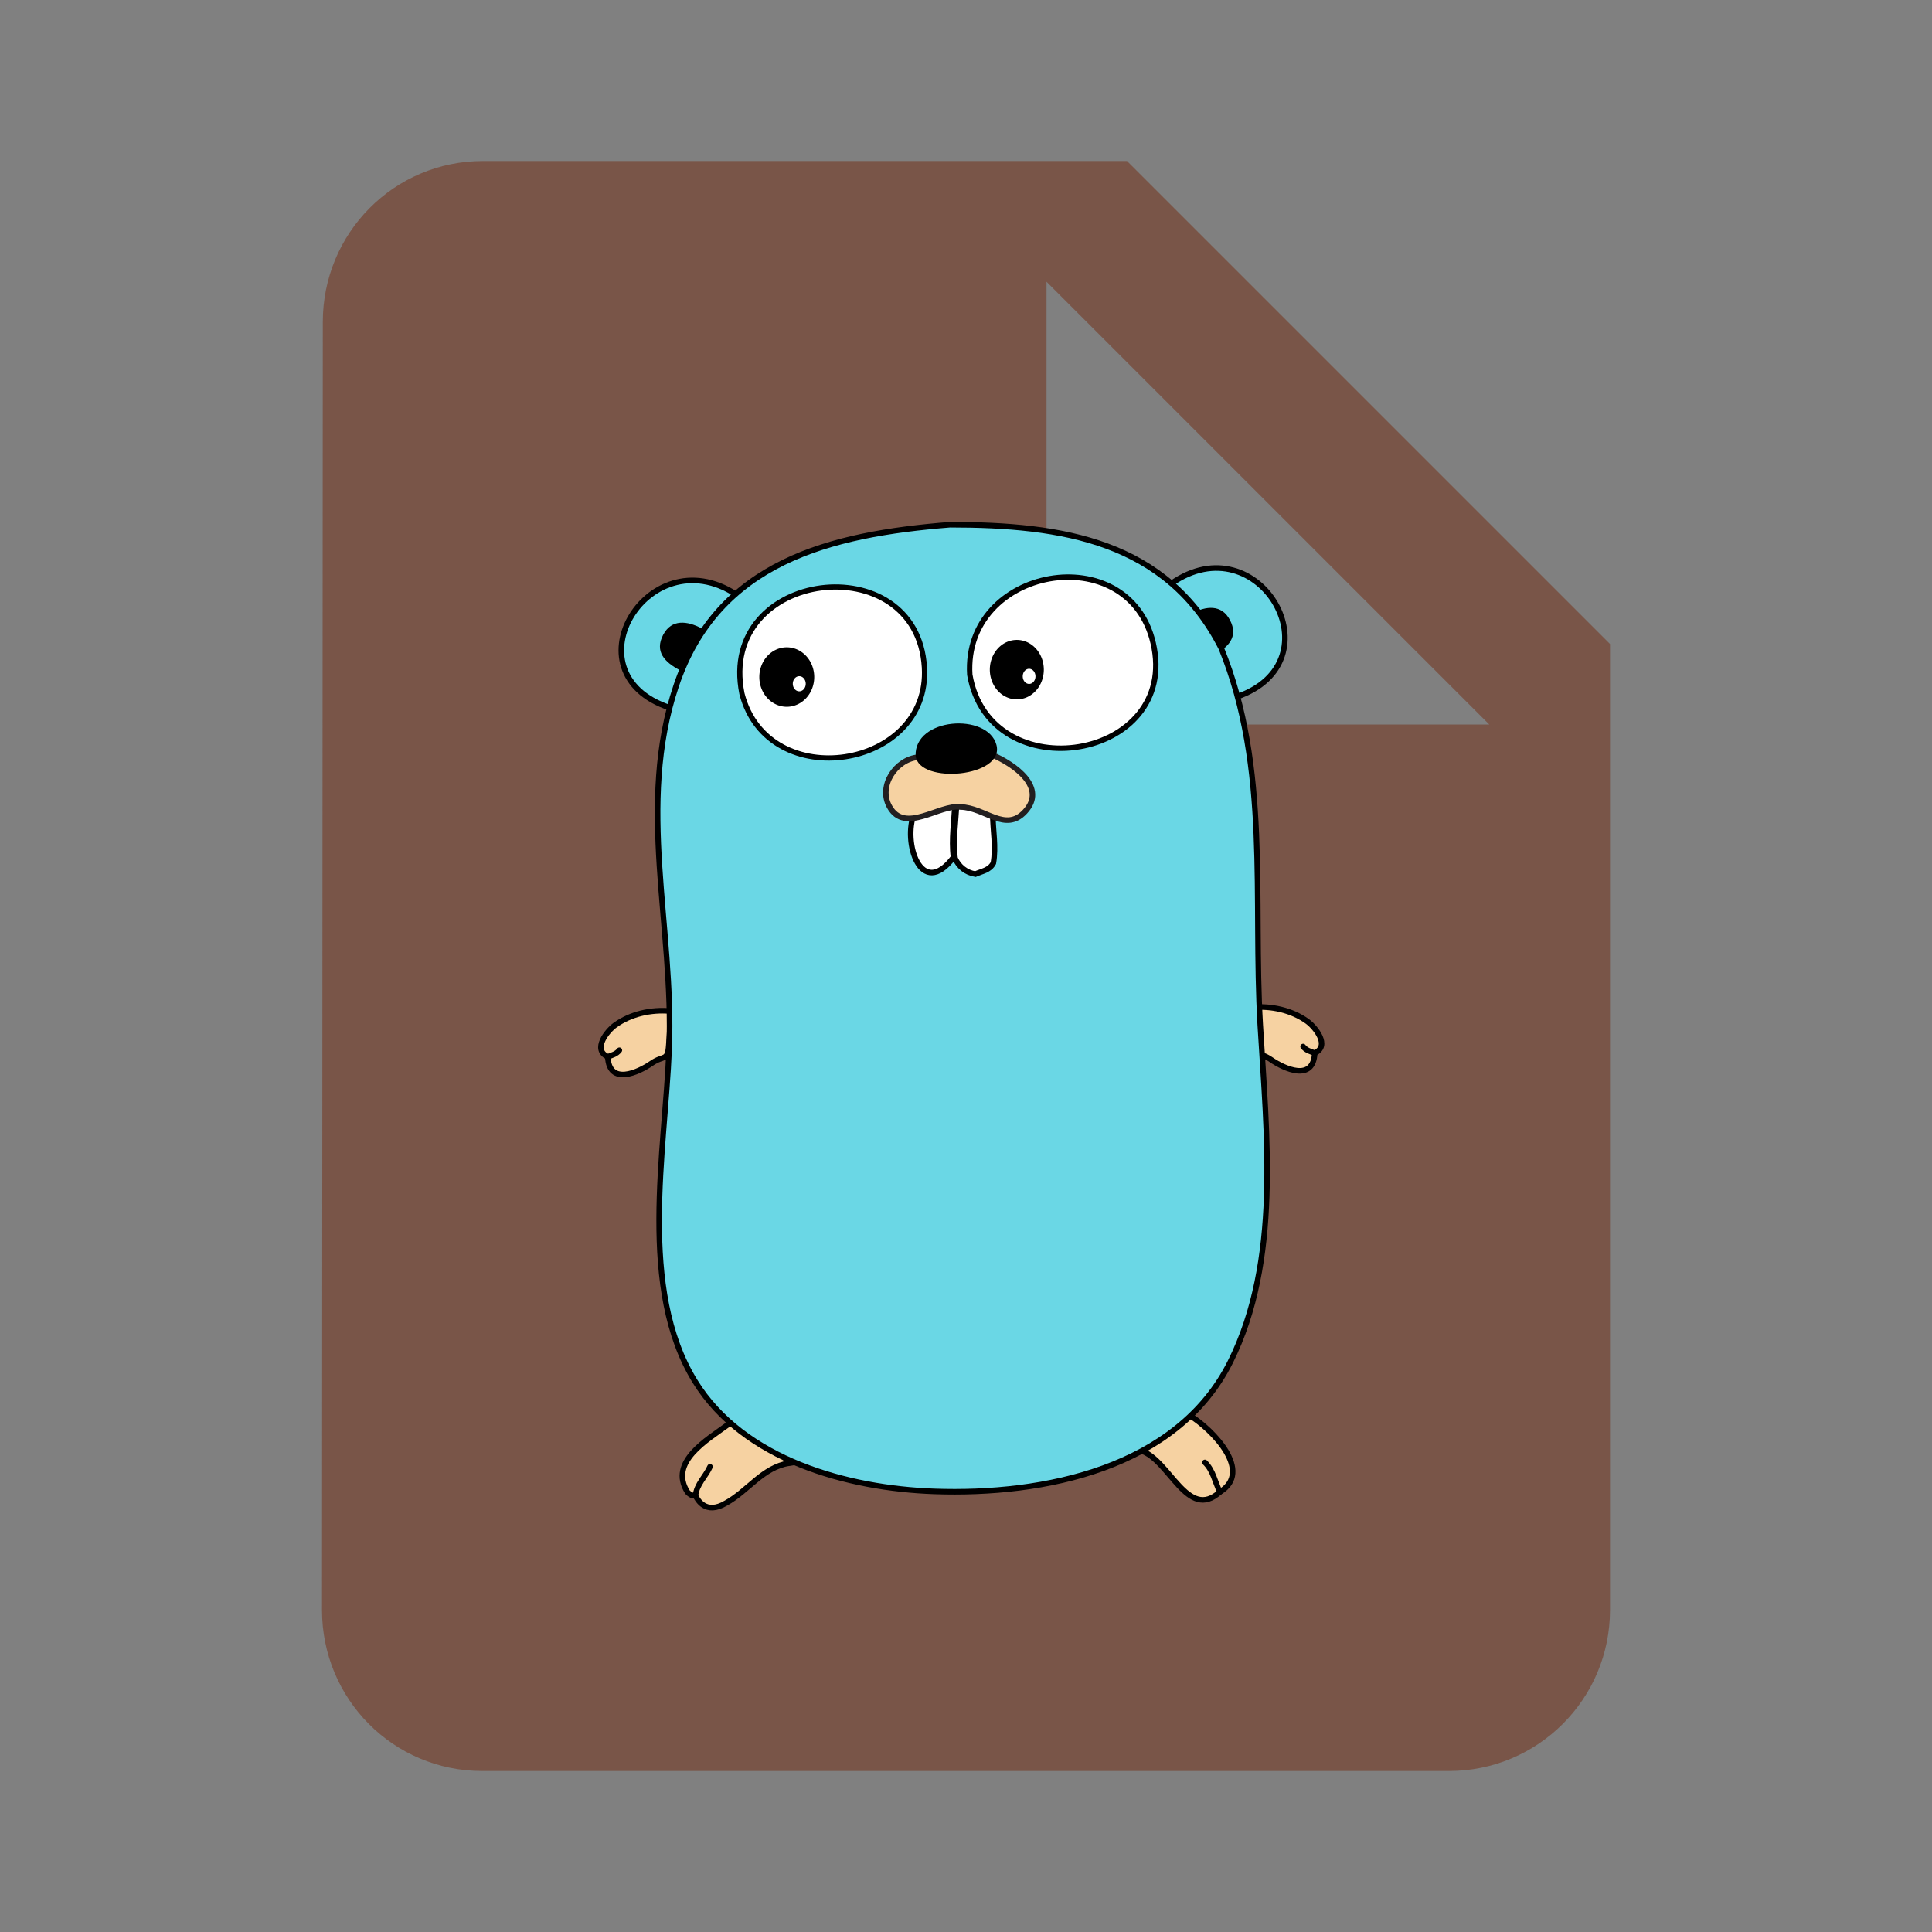 <?xml version="1.0" encoding="UTF-8" standalone="no"?>
<svg
   xmlns:dc="http://purl.org/dc/elements/1.1/"
   xmlns:cc="http://creativecommons.org/ns#"
   xmlns:rdf="http://www.w3.org/1999/02/22-rdf-syntax-ns#"
   xmlns:svg="http://www.w3.org/2000/svg"
   xmlns="http://www.w3.org/2000/svg"
   xmlns:sodipodi="http://sodipodi.sourceforge.net/DTD/sodipodi-0.dtd"
   xmlns:inkscape="http://www.inkscape.org/namespaces/inkscape"
   fill="#795548"
   width="48"
   height="48"
   viewBox="0 0 48 48"
   id="svg2"
   version="1.1"
   inkscape:version="0.91 r13725"
   sodipodi:docname="text-x-go3.svg">
  <rect x="0" y="0" width="48" height="48" fill="#808080" stroke="none"/>
  <defs
     id="defs8" />
  <sodipodi:namedview
     pagecolor="#ffffff"
     bordercolor="#666666"
     borderopacity="1"
     objecttolerance="10"
     gridtolerance="10"
     guidetolerance="10"
     inkscape:pageopacity="0"
     inkscape:pageshadow="2"
     inkscape:window-width="1366"
     inkscape:window-height="713"
     id="namedview6"
     showgrid="false"
     inkscape:zoom="3.4766083"
     inkscape:cx="-8.4158872"
     inkscape:cy="1.4511769"
     inkscape:window-x="0"
     inkscape:window-y="30"
     inkscape:window-maximized="1"
     inkscape:current-layer="svg2"
     inkscape:snap-bbox="true"
     inkscape:bbox-paths="true"
     inkscape:bbox-nodes="true" />
  <path
     d="M 12 4 C 9.79 4 8.02 5.79 8.02 8 L 8 40 C 8 42.21 9.77 44 11.98 44 L 36 44 C 38.21 44 40 42.21 40 40 L 40 16 L 28 4 L 12 4 z M 26 7 L 37 18 L 26 18 L 26 7 z "
     id="path4144" />
  <g
     id="g27"
     transform="translate(-221.487,-266.332)" />
  <g
     id="g4532"
     transform="matrix(0.046,0,0,0.046,6.222,26.589)">
    <path
       style="clip-rule:evenodd;fill:#f6d2a2;fill-rule:evenodd;stroke:#000000;stroke-width:3;stroke-linecap:round"
       inkscape:connector-curvature="0"
       id="path3"
       d="m 192.989,-7.259 c 0.764,15.751 16.499,8.463 23.626,3.539 6.765,-4.675 8.743,-0.789 9.337,-10.015 0.389,-6.064 1.088,-12.128 0.744,-18.216 -10.23,-0.927 -21.357,1.509 -29.744,7.602 -4.32,3.139 -12.42,13.158 -3.963,17.09" />
    <path
       style="clip-rule:evenodd;fill:#c6b198;fill-rule:evenodd;stroke:#000000;stroke-width:3;stroke-linecap:round"
       inkscape:connector-curvature="0"
       id="path5"
       d="m 192.989,-7.259 c 2.29,-0.852 4.717,-1.457 6.271,-3.528" />
    <path
       style="clip-rule:evenodd;fill:#6ad7e5;fill-rule:evenodd;stroke:#000000;stroke-width:3;stroke-linecap:round"
       inkscape:connector-curvature="0"
       id="path7"
       d="m 229.352,-194.899 c -60.297,-16.956 -15.461,-93.664 32.959,-62.113 l -32.959,62.113 z" />
    <path
       style="clip-rule:evenodd;fill:#6ad7e5;fill-rule:evenodd;stroke:#000000;stroke-width:3;stroke-linecap:round"
       inkscape:connector-curvature="0"
       id="path9"
       d="m 497.25,-262.768 c 47.727,-33.523 90.856,42.111 35.388,61.141 l -35.388,-61.141 z" />
    <path
       style="clip-rule:evenodd;fill:#f6d2a2;fill-rule:evenodd;stroke:#000000;stroke-width:3;stroke-linecap:round"
       inkscape:connector-curvature="0"
       id="path11"
       d="m 507.516,186.591 c 12.123,7.501 34.282,30.182 16.096,41.18 -17.474,15.999 -27.254,-17.561 -42.591,-22.211 6.605,-8.97 14.977,-17.149 26.495,-18.969 z" />
    <path
       style="clip-rule:evenodd;fill:none;fill-rule:evenodd;stroke:#000000;stroke-width:3;stroke-linecap:round"
       inkscape:connector-curvature="0"
       id="path13"
       d="m 523.612,227.77 c -2.696,-5.361 -3.601,-11.618 -8.102,-15.939" />
    <path
       style="clip-rule:evenodd;fill:#f6d2a2;fill-rule:evenodd;stroke:#000000;stroke-width:3;stroke-linecap:round"
       inkscape:connector-curvature="0"
       id="path15"
       d="m 290.934,212.223 c -14.229,2.202 -22.238,15.039 -34.1,21.558 -11.178,6.665 -15.454,-2.134 -16.461,-3.92 -1.752,-0.799 -1.605,0.744 -4.309,-1.979 -10.362,-16.354 10.797,-28.308 21.815,-36.432 15.346,-3.102 24.963,10.202 33.055,20.773 z" />
    <path
       style="clip-rule:evenodd;fill:none;fill-rule:evenodd;stroke:#000000;stroke-width:3;stroke-linecap:round"
       inkscape:connector-curvature="0"
       id="path17"
       d="m 240.374,229.86 c 0.542,-6.233 5.484,-10.407 7.838,-15.677" />
    <path
       style="clip-rule:evenodd;fill:#000000;fill-opacity:1;fill-rule:evenodd"
       inkscape:connector-curvature="0"
       id="path19"
       d="m 231.868,-216.085 c -7.955,-4.208 -13.791,-9.923 -8.925,-19.124 4.505,-8.518 12.874,-7.593 20.83,-3.385 l -11.905,22.509 z" />
    <path
       style="clip-rule:evenodd;fill:#000000;fill-opacity:1;fill-rule:evenodd"
       inkscape:connector-curvature="0"
       id="path21"
       d="m 520.071,-224.085 c 7.955,-4.208 13.791,-9.923 8.925,-19.124 -4.505,-8.518 -12.874,-7.593 -20.83,-3.385 l 11.905,22.509 z" />
    <path
       style="clip-rule:evenodd;fill:#f6d2a2;fill-rule:evenodd;stroke:#000000;stroke-width:3;stroke-linecap:round"
       inkscape:connector-curvature="0"
       id="path23"
       d="m 574.83,-9.259 c -0.764,15.751 -16.499,8.463 -23.626,3.539 -6.765,-4.675 -8.743,-0.789 -9.337,-10.015 -0.389,-6.064 -1.088,-12.128 -0.744,-18.216 10.23,-0.927 21.357,1.509 29.744,7.602 4.319,3.139 12.42,13.158 3.963,17.09" />
    <path
       style="clip-rule:evenodd;fill:#c6b198;fill-rule:evenodd;stroke:#000000;stroke-width:3;stroke-linecap:round"
       inkscape:connector-curvature="0"
       id="path25"
       d="m 574.83,-9.259 c -2.29,-0.852 -4.717,-1.457 -6.271,-3.528" />
    <path
       style="clip-rule:evenodd;fill:#6ad7e5;fill-rule:evenodd;stroke:#000000;stroke-width:3;stroke-linecap:round"
       inkscape:connector-curvature="0"
       id="path29"
       d="m 599.354,-28.296 c 60.365,0 116.953,8.633 146.452,66.629 26.478,65.006 17.062,135.104 21.1,203.806 3.468,58.992 11.157,127.145 -16.21,181.812 -28.79,57.514 -100.73,71.982 -160,69.863 -46.555,-1.666 -102.794,-16.854 -129.069,-59.389 -30.826,-49.9 -16.232,-124.098 -13.993,-179.622 2.652,-65.771 -17.815,-131.742 3.792,-196.101 22.415,-66.763 82.867,-81.851 147.928,-86.998"
       transform="translate(-221.487,-266.332)" />
    <path
       style="clip-rule:evenodd;fill:#ffffff;fill-rule:evenodd;stroke:#000000;stroke-width:2.908;stroke-linecap:round"
       inkscape:connector-curvature="0"
       id="path31"
       d="m 388.524,-213.592 c 10.838,63.003 113.822,46.345 99.03,-17.197 -13.264,-56.98 -102.632,-41.208 -99.03,17.197" />
    <path
       style="clip-rule:evenodd;fill:#ffffff;fill-rule:evenodd;stroke:#000000;stroke-width:2.821;stroke-linecap:round"
       inkscape:connector-curvature="0"
       id="path33"
       d="m 265.458,-203.402 c 14.047,54.85 101.864,40.807 98.554,-14.213 -3.966,-65.895 -111.984,-53.18 -98.554,14.213" />
    <path
       style="clip-rule:evenodd;fill:#ffffff;fill-rule:evenodd;stroke:#000000;stroke-width:3;stroke-linecap:round"
       inkscape:connector-curvature="0"
       id="path35"
       d="m 400.949,-137.99 c 0.046,8.191 1.861,17.387 0.312,26.101 -2.091,3.952 -6.193,4.37 -9.729,5.967 -4.89,-0.767 -9.002,-3.978 -10.963,-8.552 -1.255,-9.946 0.468,-19.576 0.785,-29.526 l 19.595,6.01 z" />
    <path
       inkscape:connector-curvature="0"
       id="ellipse39"
       d="m 289.68,-228.41 a 14.829,16.062 0 0 0 -14.83,16.062 14.829,16.062 0 0 0 14.83,16.061 14.829,16.062 0 0 0 14.828,-16.061 14.829,16.062 0 0 0 -14.828,-16.062 z m 6.744,15.605 a 3.496,4.082 0 0 1 3.496,4.082 3.496,4.082 0 0 1 -3.496,4.082 3.496,4.082 0 0 1 -3.496,-4.082 3.496,4.082 0 0 1 3.496,-4.082 z"
       style="clip-rule:evenodd;fill:#000000;fill-opacity:1;fill-rule:evenodd" />
    <path
       inkscape:connector-curvature="0"
       id="ellipse45"
       d="m 413.926,-232.41 a 14.582,16.062 0 0 0 -14.582,16.062 14.582,16.062 0 0 0 14.582,16.061 14.582,16.062 0 0 0 14.582,-16.061 14.582,16.062 0 0 0 -14.582,-16.062 z m 6.633,15.605 a 3.438,4.082 0 0 1 3.439,4.082 3.438,4.082 0 0 1 -3.439,4.082 3.438,4.082 0 0 1 -3.438,-4.082 3.438,4.082 0 0 1 3.438,-4.082 z"
       style="clip-rule:evenodd;fill:#000000;fill-opacity:1;fill-rule:evenodd" />
    <path
       style="clip-rule:evenodd;fill:#ffffff;fill-rule:evenodd;stroke:#000000;stroke-width:3;stroke-linecap:round"
       inkscape:connector-curvature="0"
       id="path49"
       d="m 358.572,-138.882 c -6.47,15.68 3.608,47.035 21.163,23.908 -1.255,-9.946 0.468,-19.576 0.785,-29.526 l -21.948,5.618 z" />
    <path
       d="m 360.786,-169.079 c -12.059,1.028 -21.916,15.366 -15.646,26.709 8.303,15.024 26.836,-1.329 38.379,0.203 13.285,0.272 24.17,14.047 34.84,2.49 11.867,-12.854 -5.109,-25.373 -18.377,-30.97 l -39.196,1.568 z"
       id="path53"
       inkscape:connector-curvature="0"
       style="clip-rule:evenodd;fill:#f6d2a2;fill-rule:evenodd;stroke:#231f20;stroke-width:3;stroke-linecap:round" />
    <path
       d="m 359.268,-169.707 c -0.893,-20.891 38.938,-23.503 43.642,-6.016 4.692,17.446 -41.681,21.498 -43.642,6.016 -1.565,-12.363 0,0 0,0 z"
       id="path55"
       inkscape:connector-curvature="0"
       style="clip-rule:evenodd;fill:#000000;fill-opacity:1;fill-rule:evenodd" />
  </g>
</svg>

